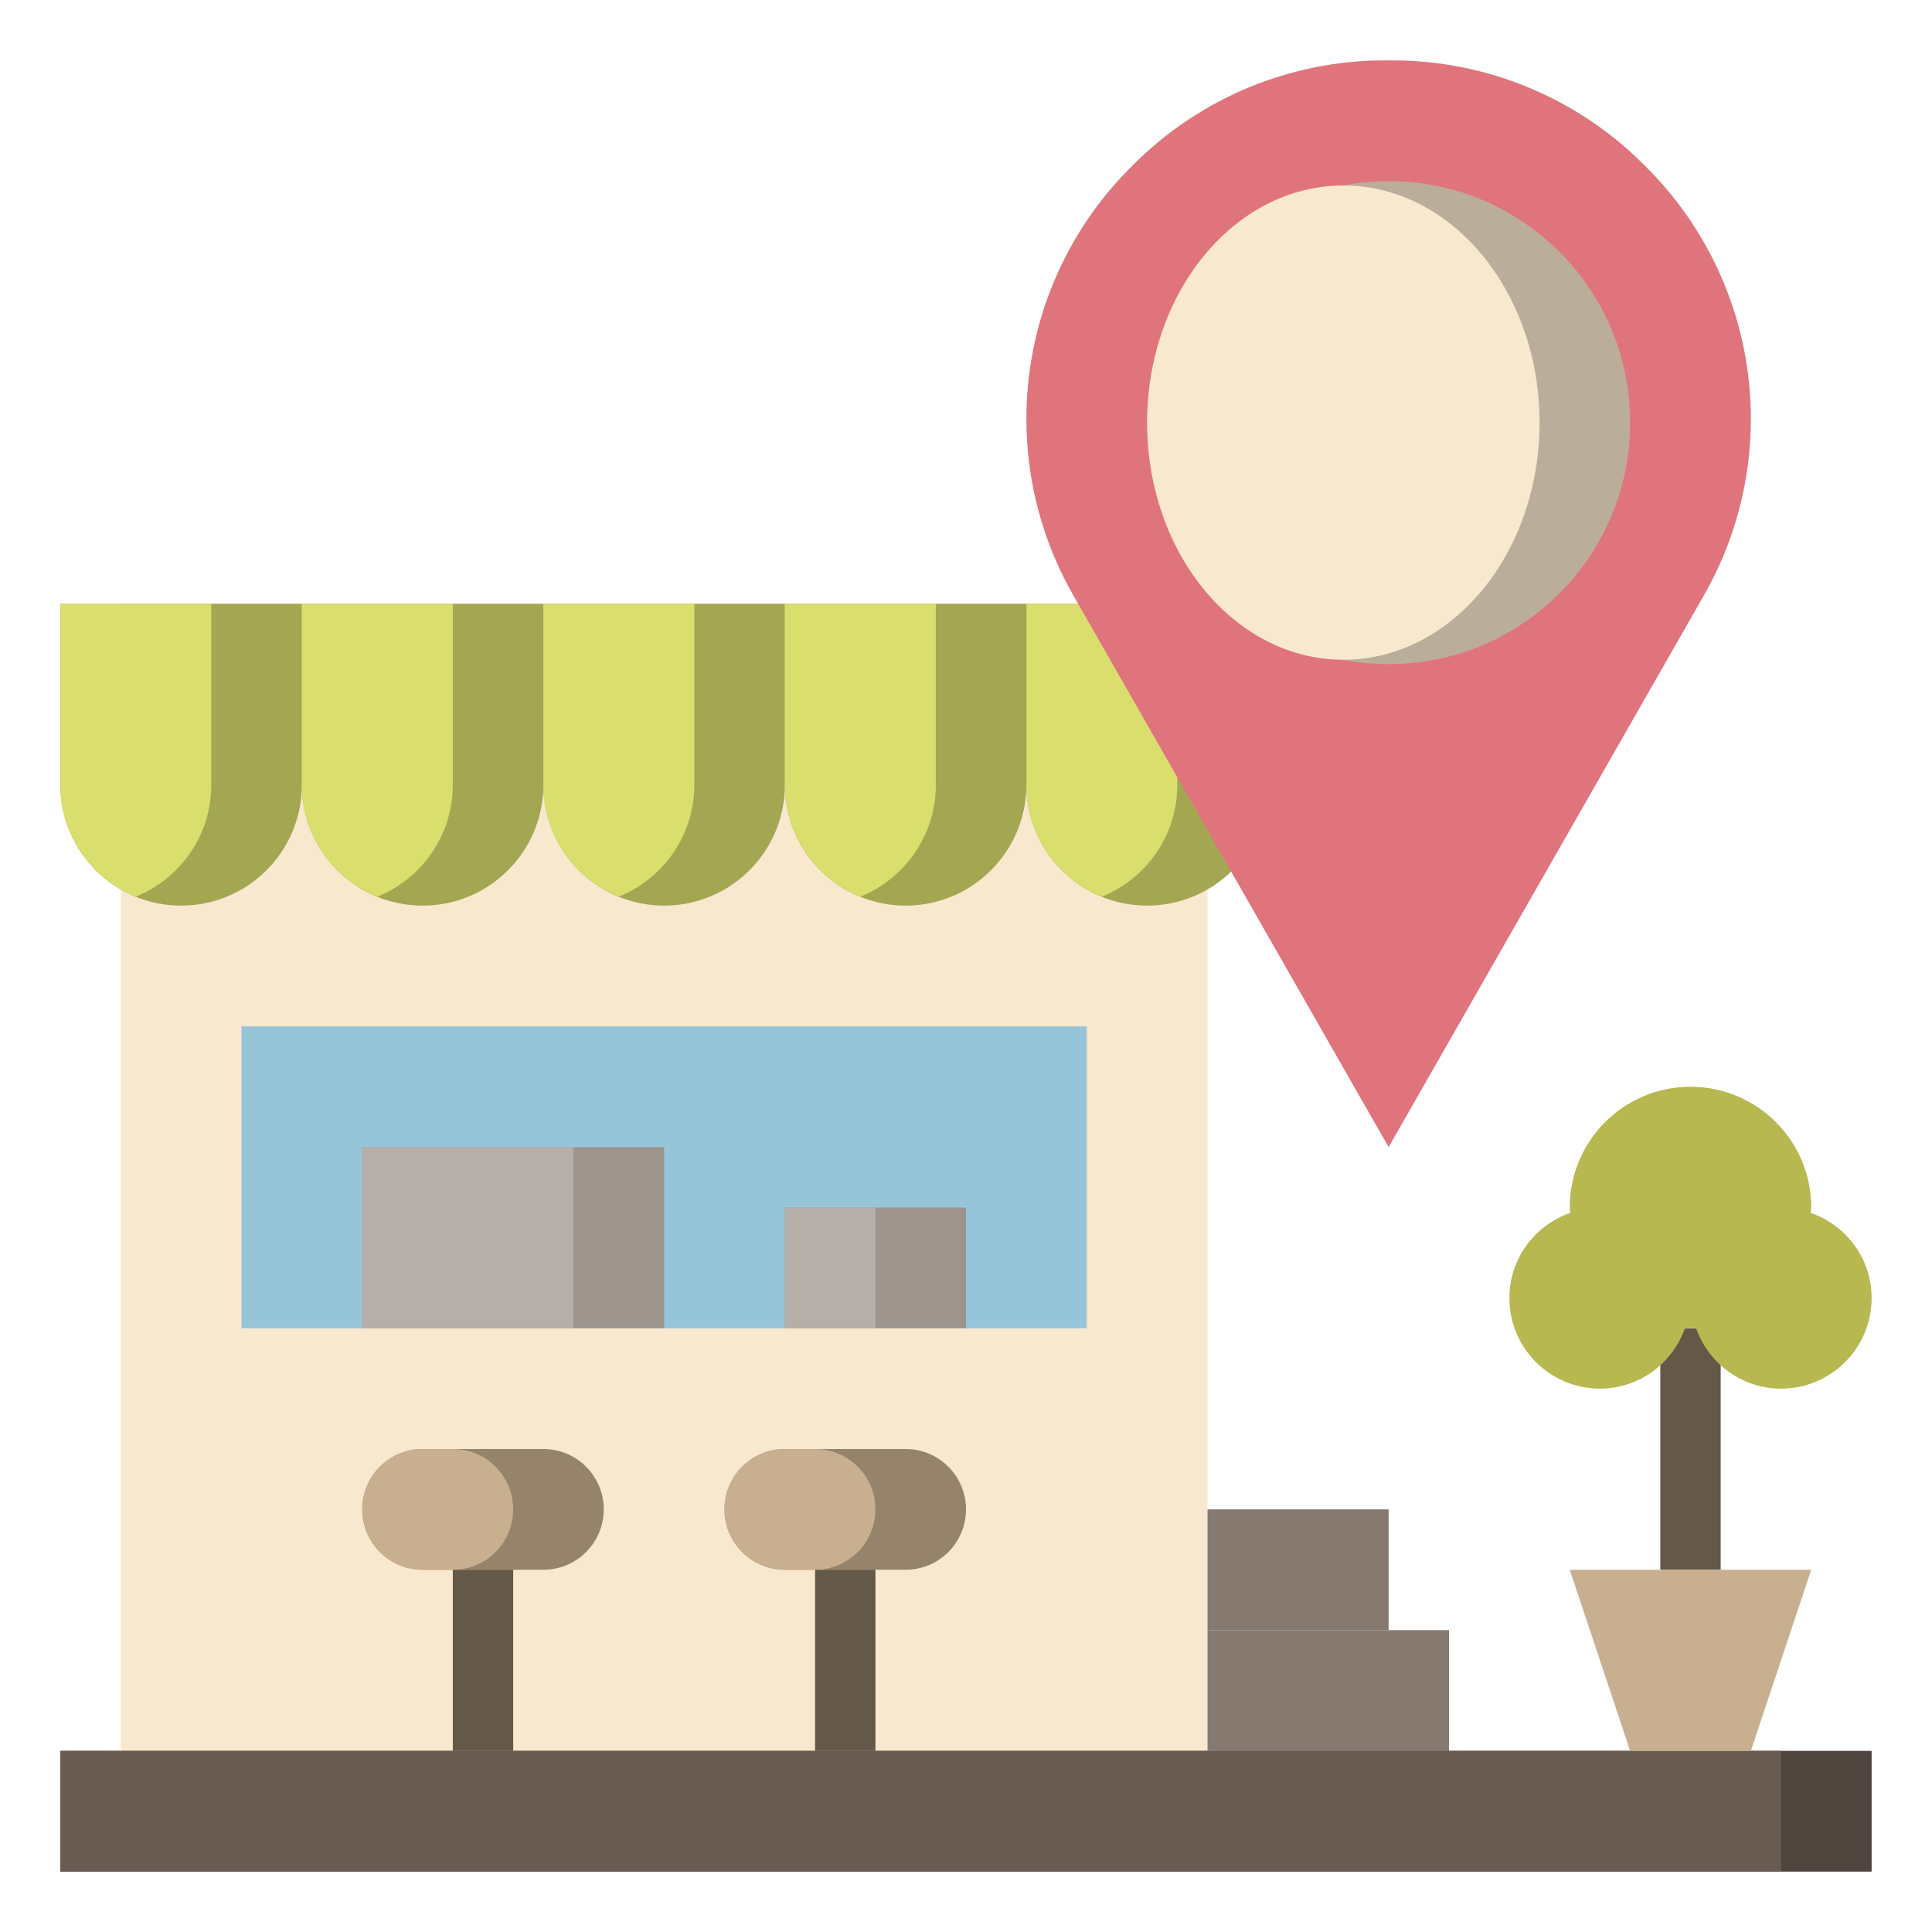<svg id="Layer_3" enable-background="new 0 0 64 64" height="512" viewBox="0 0 64 64" width="512" xmlns="http://www.w3.org/2000/svg"><path d="m35.714 20h-31.714v38h36v-30.5z" fill="#f8e8ce"/><path d="m38 30c-2.209 0-4-1.791-4-4v-6h8v6c0 2.209-1.791 4-4 4z" fill="#a3a752"/><path d="m36.5 29.703c1.465-.594 2.5-2.025 2.5-3.703v-6h-5v6c0 1.678 1.035 3.109 2.5 3.703z" fill="#d9de6d"/><path d="m55 44h2v8h-2z" fill="#645848"/><path d="m40 50h6v4h-6z" fill="#857970"/><path d="m40 54h8v4h-8z" fill="#857970"/><path d="m35.551 19.714 10.449 18.286 10.449-18.286c1.017-1.779 1.551-3.791 1.551-5.839 0-3.121-1.24-6.115-3.447-8.322l-.106-.106c-2.207-2.207-5.2-3.447-8.322-3.447h-.251c-3.121 0-6.115 1.24-8.322 3.447l-.106.106c-2.206 2.207-3.446 5.2-3.446 8.322 0 2.048.534 4.06 1.551 5.839z" fill="#e0747c"/><path d="m8 34h28v10h-28z" fill="#96c5da"/><path d="m30 52h-4c-1.105 0-2-.895-2-2 0-1.105.895-2 2-2h4c1.105 0 2 .895 2 2 0 1.105-.895 2-2 2z" fill="#96836b"/><path d="m29 50c0-1.105-.895-2-2-2h-1c-1.105 0-2 .895-2 2s.895 2 2 2h1c1.105 0 2-.895 2-2z" fill="#c8af8f"/><path d="m18 52h-4c-1.105 0-2-.895-2-2 0-1.105.895-2 2-2h4c1.105 0 2 .895 2 2 0 1.105-.895 2-2 2z" fill="#96836b"/><path d="m17 50c0-1.105-.895-2-2-2h-1c-1.105 0-2 .895-2 2s.895 2 2 2h1c1.105 0 2-.895 2-2z" fill="#c8af8f"/><path d="m26 40h6v4h-6z" fill="#9d948d"/><path d="m26 40h3v4h-3z" fill="#b6afa9"/><path d="m12 38h10v6h-10z" fill="#9d948d"/><path d="m12 38h7v6h-7z" fill="#b6afa9"/><path d="m2 58h60v4h-60z" fill="#4f443e"/><path d="m2 58h57v4h-57z" fill="#695b52"/><path d="m58 58h-4l-2-6h8z" fill="#c8af8f"/><path d="m59.982 40.178c.003-.06.018-.117.018-.178 0-2.209-1.791-4-4-4s-4 1.791-4 4c0 .061.015.118.018.178-1.172.408-2.018 1.511-2.018 2.822 0 1.657 1.343 3 3 3 1.311 0 2.414-.846 2.822-2.018.06.003.117.018.178.018s.118-.015.178-.018c.408 1.172 1.511 2.018 2.822 2.018 1.657 0 3-1.343 3-3 0-1.311-.846-2.414-2.018-2.822z" fill="#b7b850"/><circle cx="46" cy="14" fill="#baae9b" r="8"/><ellipse cx="44.5" cy="14" fill="#f8e8ce" rx="6.5" ry="7.855"/><path d="m6 30c-2.209 0-4-1.791-4-4v-6h8v6c0 2.209-1.791 4-4 4z" fill="#a3a752"/><path d="m4.5 29.703c1.465-.594 2.5-2.025 2.5-3.703v-6h-5v6c0 1.678 1.035 3.109 2.5 3.703z" fill="#d9de6d"/><path d="m14 30c-2.209 0-4-1.791-4-4v-6h8v6c0 2.209-1.791 4-4 4z" fill="#a3a752"/><path d="m12.5 29.703c1.465-.594 2.5-2.025 2.5-3.703v-6h-5v6c0 1.678 1.035 3.109 2.5 3.703z" fill="#d9de6d"/><path d="m22 30c-2.209 0-4-1.791-4-4v-6h8v6c0 2.209-1.791 4-4 4z" fill="#a3a752"/><path d="m20.5 29.703c1.465-.594 2.5-2.025 2.5-3.703v-6h-5v6c0 1.678 1.035 3.109 2.5 3.703z" fill="#d9de6d"/><path d="m30 30c-2.209 0-4-1.791-4-4v-6h8v6c0 2.209-1.791 4-4 4z" fill="#a3a752"/><path d="m28.5 29.703c1.465-.594 2.5-2.025 2.5-3.703v-6h-5v6c0 1.678 1.035 3.109 2.5 3.703z" fill="#d9de6d"/><g fill="#645848"><path d="m15 52h2v6h-2z"/><path d="m27 52h2v6h-2z"/></g></svg>